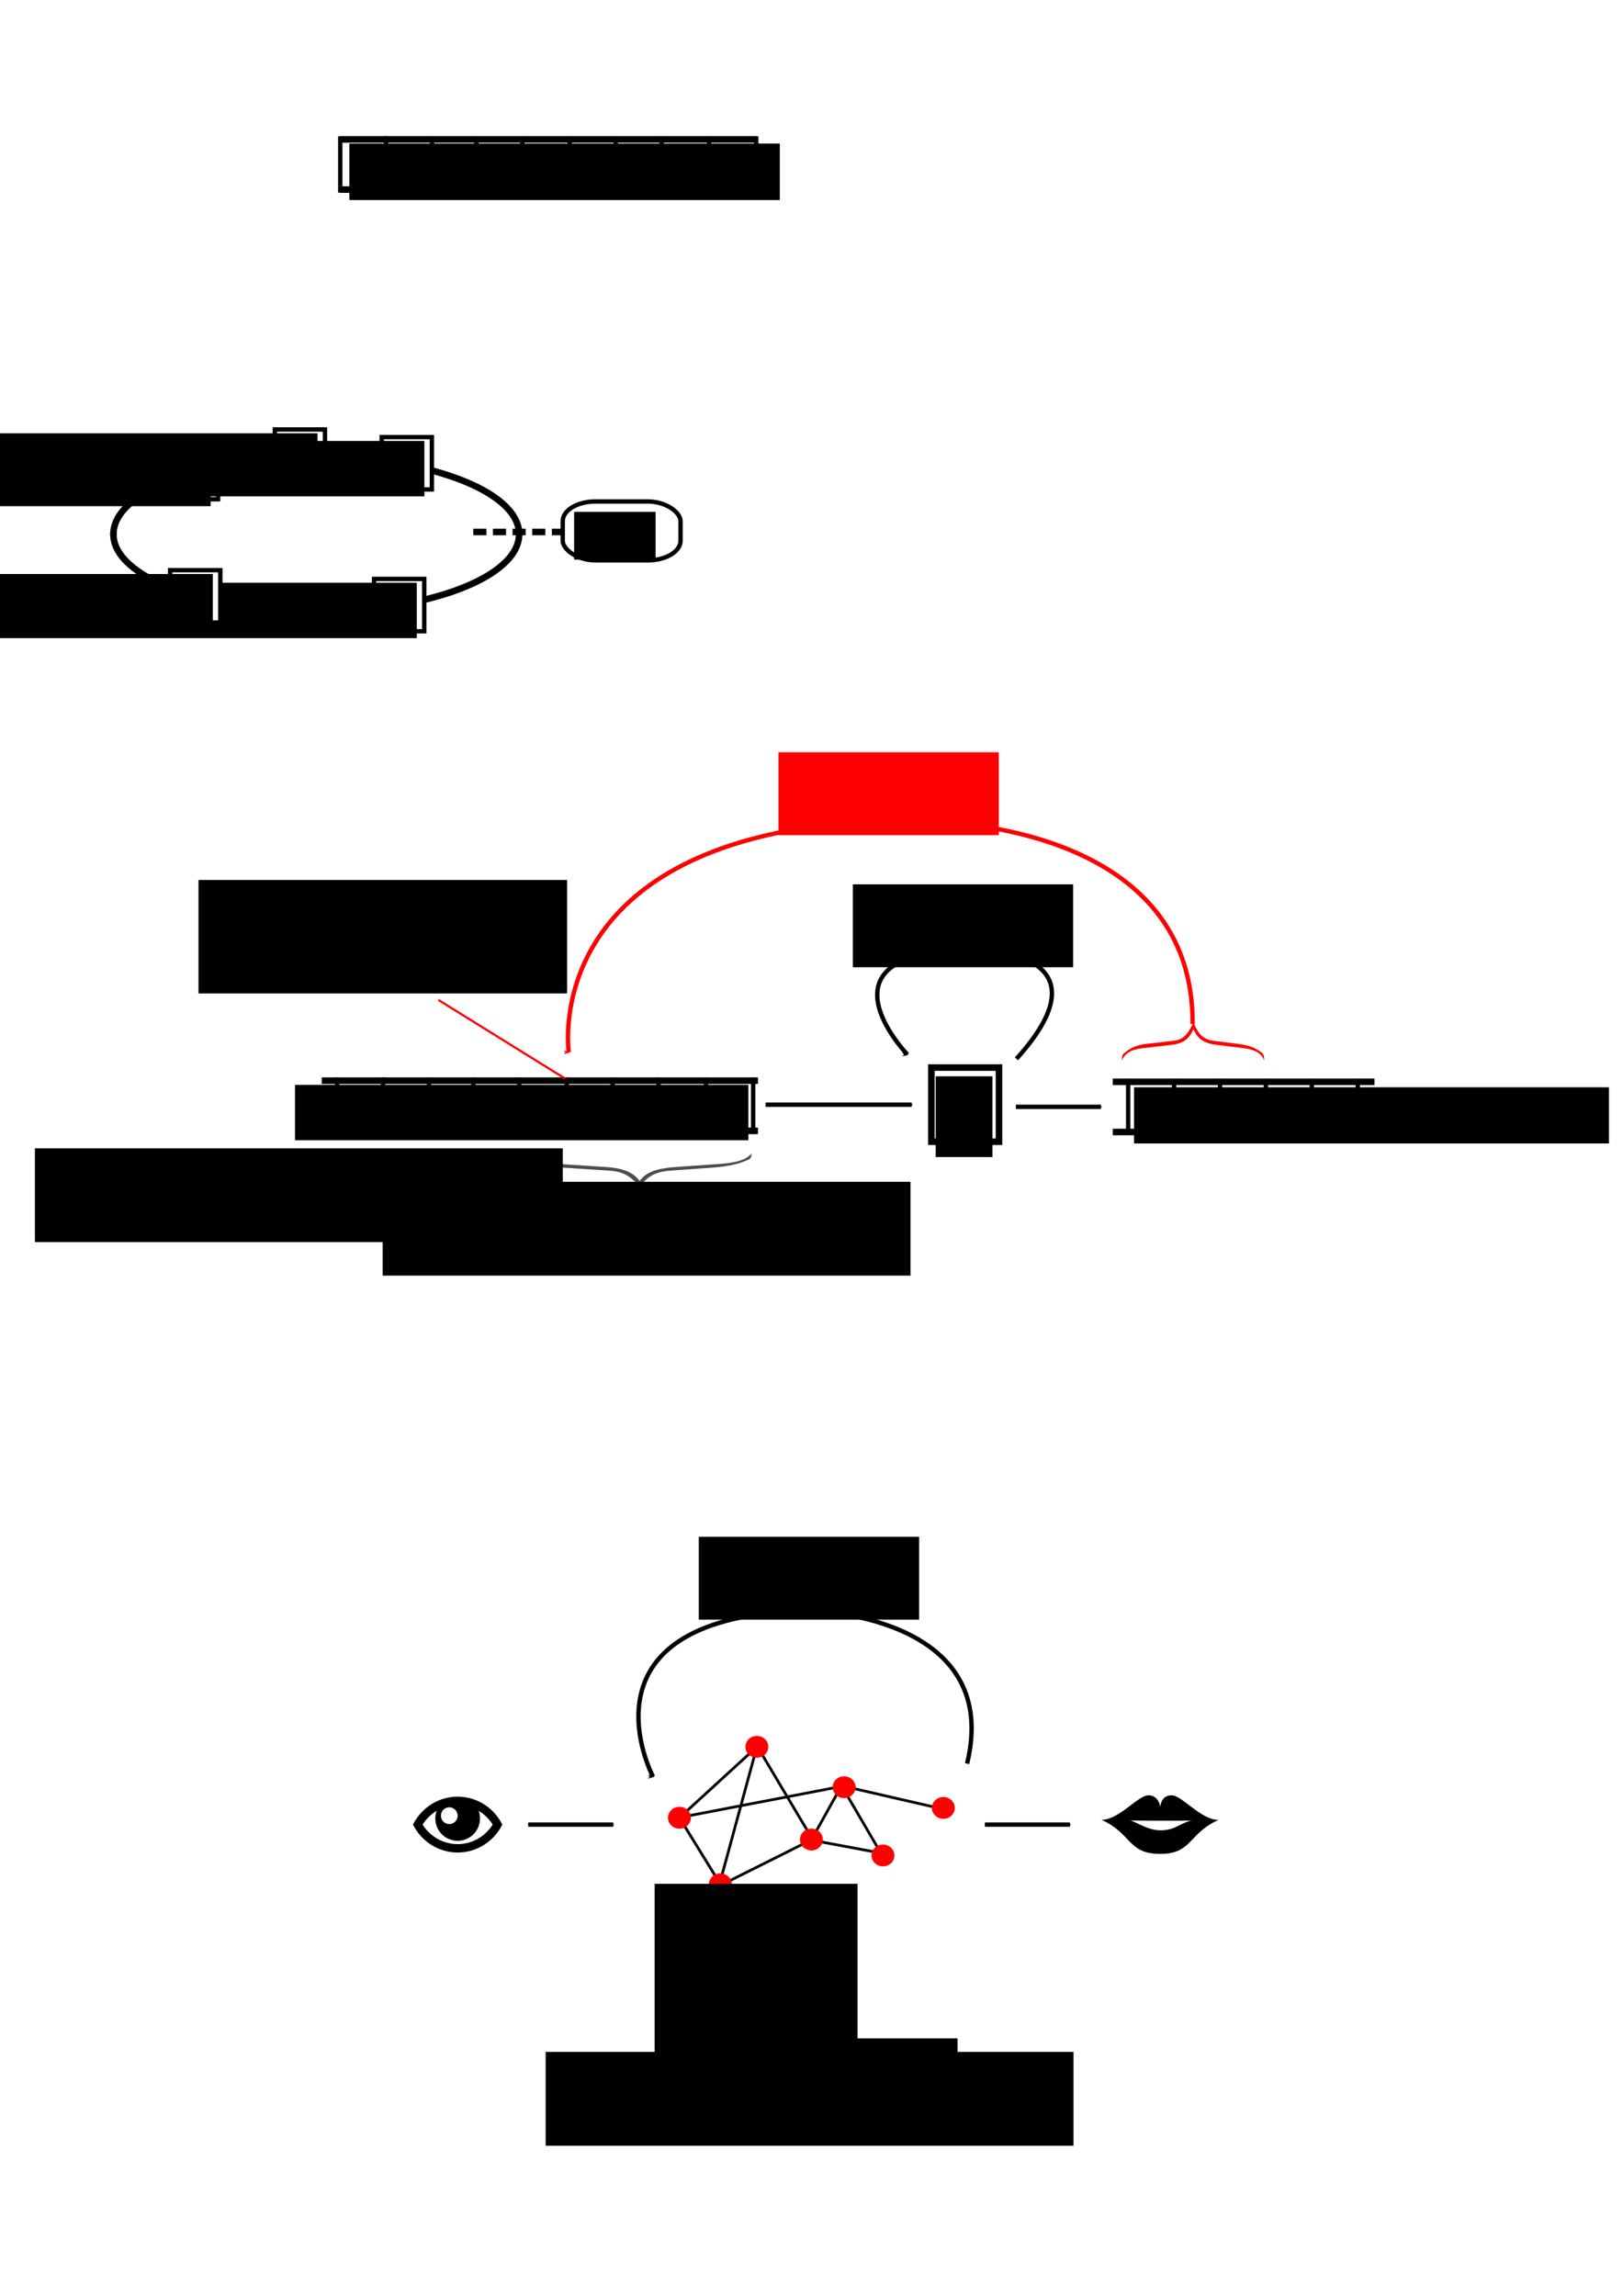 <?xml version="1.0" encoding="UTF-8" standalone="no"?>
<!-- Created with Inkscape (http://www.inkscape.org/) -->

<svg
   xmlns:dc="http://purl.org/dc/elements/1.1/"
   xmlns:cc="http://creativecommons.org/ns#"
   xmlns:rdf="http://www.w3.org/1999/02/22-rdf-syntax-ns#"
   xmlns:svg="http://www.w3.org/2000/svg"
   xmlns="http://www.w3.org/2000/svg"
   xmlns:sodipodi="http://sodipodi.sourceforge.net/DTD/sodipodi-0.dtd"
   xmlns:inkscape="http://www.inkscape.org/namespaces/inkscape"
   width="744.094"
   height="1052.362"
   id="svg2"
   version="1.1"
   inkscape:version="0.91 r13725"
   sodipodi:docname="RNN-in-RNN.svg"
   inkscape:export-filename="/home/yky/latex/AGI-17/RNN-in-RNN.png"
   inkscape:export-xdpi="200"
   inkscape:export-ydpi="200">
  <sodipodi:namedview
     id="base"
     pagecolor="#ffffff"
     bordercolor="#666666"
     borderopacity="1.0"
     inkscape:pageopacity="0.0"
     inkscape:pageshadow="2"
     inkscape:zoom="1"
     inkscape:cx="368.56827"
     inkscape:cy="-207.76016"
     inkscape:document-units="px"
     inkscape:current-layer="layer1"
     showgrid="false"
     inkscape:window-width="811"
     inkscape:window-height="715"
     inkscape:window-x="134"
     inkscape:window-y="923"
     inkscape:window-maximized="0" />
  <defs
     id="defs4">
    <marker
       inkscape:stockid="Arrow2Mend"
       orient="auto"
       refY="0.0"
       refX="0.0"
       id="Arrow2Mend"
       style="overflow:visible;">
      <path
         id="path4172"
         style="fill-rule:evenodd;stroke-width:0.625;stroke-linejoin:round;"
         d="M 8.719,4.034 L -2.207,0.016 L 8.719,-4.002 C 6.973,-1.63 6.983,1.616 8.719,4.034 z "
         transform="scale(0.6) rotate(180) translate(0,0)" />
    </marker>
    <marker
       inkscape:stockid="Arrow1Mstart"
       orient="auto"
       refY="0.0"
       refX="0.0"
       id="Arrow1Mstart"
       style="overflow:visible">
      <path
         id="path4151"
         d="M 0.0,0.0 L 5.0,-5.0 L -12.5,0.0 L 5.0,5.0 L 0.0,0.0 z "
         style="fill-rule:evenodd;stroke:#000000;stroke-width:1.0pt"
         transform="scale(0.4) translate(10,0)" />
    </marker>
    <marker
       style="overflow:visible;"
       id="Arrow1Mend"
       refX="0.0"
       refY="0.0"
       orient="auto"
       inkscape:stockid="Arrow1Mend">
      <path
         transform="scale(0.4) rotate(180) translate(10,0)"
         style="fill-rule:evenodd;stroke:#000000;stroke-width:1.0pt;"
         d="M 0.0,0.0 L 5.0,-5.0 L -12.5,0.0 L 5.0,5.0 L 0.0,0.0 z "
         id="path3983" />
    </marker>
    <marker
       style="overflow:visible;"
       id="Arrow1Send"
       refX="0.0"
       refY="0.0"
       orient="auto"
       inkscape:stockid="Arrow1Send">
      <path
         transform="scale(0.2) rotate(180) translate(6,0)"
         style="fill-rule:evenodd;stroke:#000000;stroke-width:1.0pt;"
         d="M 0.0,0.0 L 5.0,-5.0 L -12.5,0.0 L 5.0,5.0 L 0.0,0.0 z "
         id="path3989" />
    </marker>
    <marker
       style="overflow:visible"
       id="Arrow1Mend-7"
       refX="0"
       refY="0"
       orient="auto"
       inkscape:stockid="Arrow1Mend">
      <path
         transform="matrix(-0.4,0,0,-0.4,-4,0)"
         style="fill-rule:evenodd;stroke:#000000;stroke-width:1pt"
         d="M 0,0 5,-5 -12.5,0 5,5 0,0 z"
         id="path3983-9"
         inkscape:connector-curvature="0" />
    </marker>
    <marker
       style="overflow:visible"
       id="Arrow1Mend-6"
       refX="0"
       refY="0"
       orient="auto"
       inkscape:stockid="Arrow1Mend">
      <path
         transform="matrix(-0.4,0,0,-0.4,-4,0)"
         style="fill-rule:evenodd;stroke:#000000;stroke-width:1pt"
         d="M 0,0 5,-5 -12.5,0 5,5 0,0 z"
         id="path3983-1"
         inkscape:connector-curvature="0" />
    </marker>
    <marker
       style="overflow:visible;"
       id="Arrow1Mendk"
       refX="0.0"
       refY="0.0"
       orient="auto"
       inkscape:stockid="Arrow1Mendk">
      <path
         transform="scale(0.4) rotate(180) translate(10,0)"
         style="stroke:#ff0000;stroke-width:1.0pt;fill:#ff0000;fill-rule:evenodd"
         d="M 0.0,0.0 L 5.0,-5.0 L -12.5,0.0 L 5.0,5.0 L 0.0,0.0 z "
         id="path5040" />
    </marker>
    <marker
       style="overflow:visible"
       id="Arrow1Mend-3"
       refX="0"
       refY="0"
       orient="auto"
       inkscape:stockid="Arrow1Mend">
      <path
         inkscape:connector-curvature="0"
         transform="matrix(-0.4,0,0,-0.4,-4,0)"
         style="fill-rule:evenodd;stroke:#000000;stroke-width:1pt"
         d="M 0,0 5,-5 -12.5,0 5,5 0,0 z"
         id="path3983-8" />
    </marker>
    <marker
       style="overflow:visible"
       id="marker5303"
       refX="0"
       refY="0"
       orient="auto"
       inkscape:stockid="Arrow1Mend">
      <path
         inkscape:connector-curvature="0"
         transform="matrix(-0.4,0,0,-0.4,-4,0)"
         style="fill-rule:evenodd;stroke:#000000;stroke-width:1pt"
         d="M 0,0 5,-5 -12.5,0 5,5 0,0 z"
         id="path5305" />
    </marker>
    <marker
       style="overflow:visible"
       id="marker5307"
       refX="0"
       refY="0"
       orient="auto"
       inkscape:stockid="Arrow1Mend">
      <path
         inkscape:connector-curvature="0"
         transform="matrix(-0.4,0,0,-0.4,-4,0)"
         style="fill-rule:evenodd;stroke:#000000;stroke-width:1pt"
         d="M 0,0 5,-5 -12.5,0 5,5 0,0 z"
         id="path5309" />
    </marker>
    <marker
       style="overflow:visible"
       id="Arrow1Mend-4"
       refX="0"
       refY="0"
       orient="auto"
       inkscape:stockid="Arrow1Mend">
      <path
         inkscape:connector-curvature="0"
         transform="matrix(-0.4,0,0,-0.4,-4,0)"
         style="fill-rule:evenodd;stroke:#000000;stroke-width:1pt"
         d="M 0,0 5,-5 -12.5,0 5,5 0,0 z"
         id="path3983-4" />
    </marker>
    <marker
       style="overflow:visible"
       id="Arrow1Mend-36"
       refX="0"
       refY="0"
       orient="auto"
       inkscape:stockid="Arrow1Mend">
      <path
         inkscape:connector-curvature="0"
         transform="matrix(-0.4,0,0,-0.4,-4,0)"
         style="fill-rule:evenodd;stroke:#000000;stroke-width:1pt"
         d="M 0,0 5,-5 -12.5,0 5,5 0,0 Z"
         id="path3983-7" />
    </marker>
    <marker
       style="overflow:visible"
       id="marker3549"
       refX="0"
       refY="0"
       orient="auto"
       inkscape:stockid="Arrow1Mend">
      <path
         inkscape:connector-curvature="0"
         transform="matrix(-0.4,0,0,-0.4,-4,0)"
         style="fill-rule:evenodd;stroke:#000000;stroke-width:1pt"
         d="M 0,0 5,-5 -12.5,0 5,5 0,0 Z"
         id="path3551" />
    </marker>
    <marker
       style="overflow:visible"
       id="marker3553"
       refX="0"
       refY="0"
       orient="auto"
       inkscape:stockid="Arrow1Mend">
      <path
         inkscape:connector-curvature="0"
         transform="matrix(-0.4,0,0,-0.4,-4,0)"
         style="fill-rule:evenodd;stroke:#000000;stroke-width:1pt"
         d="M 0,0 5,-5 -12.5,0 5,5 0,0 Z"
         id="path3555" />
    </marker>
    <marker
       style="overflow:visible"
       id="Arrow1Mend-36-5"
       refX="0"
       refY="0"
       orient="auto"
       inkscape:stockid="Arrow1Mend">
      <path
         inkscape:connector-curvature="0"
         transform="matrix(-0.4,0,0,-0.4,-4,0)"
         style="fill-rule:evenodd;stroke:#000000;stroke-width:1pt"
         d="M 0,0 5,-5 -12.5,0 5,5 0,0 Z"
         id="path3983-7-3" />
    </marker>
    <marker
       style="overflow:visible"
       id="marker4597"
       refX="0"
       refY="0"
       orient="auto"
       inkscape:stockid="Arrow1Mend">
      <path
         inkscape:connector-curvature="0"
         transform="matrix(-0.4,0,0,-0.4,-4,0)"
         style="fill-rule:evenodd;stroke:#000000;stroke-width:1pt"
         d="M 0,0 5,-5 -12.5,0 5,5 0,0 Z"
         id="path4599" />
    </marker>
    <marker
       style="overflow:visible"
       id="Arrow1Mend-36-3"
       refX="0"
       refY="0"
       orient="auto"
       inkscape:stockid="Arrow1Mend">
      <path
         inkscape:connector-curvature="0"
         transform="matrix(-0.4,0,0,-0.4,-4,0)"
         style="fill-rule:evenodd;stroke:#000000;stroke-width:1pt"
         d="M 0,0 5,-5 -12.5,0 5,5 0,0 Z"
         id="path3983-7-6" />
    </marker>
    <marker
       style="overflow:visible"
       id="marker3628"
       refX="0"
       refY="0"
       orient="auto"
       inkscape:stockid="Arrow1Mend">
      <path
         inkscape:connector-curvature="0"
         transform="matrix(-0.4,0,0,-0.4,-4,0)"
         style="fill-rule:evenodd;stroke:#000000;stroke-width:1pt"
         d="M 0,0 5,-5 -12.5,0 5,5 0,0 Z"
         id="path3630" />
    </marker>
    <marker
       style="overflow:visible"
       id="marker3632"
       refX="0"
       refY="0"
       orient="auto"
       inkscape:stockid="Arrow1Mend">
      <path
         inkscape:connector-curvature="0"
         transform="matrix(-0.4,0,0,-0.4,-4,0)"
         style="fill-rule:evenodd;stroke:#000000;stroke-width:1pt"
         d="M 0,0 5,-5 -12.5,0 5,5 0,0 Z"
         id="path3634" />
    </marker>
  </defs>
  <g
     id="layer1"
     inkscape:groupmode="layer"
     inkscape:label="Layer 1">
    <path
       sodipodi:nodetypes="cccc"
       inkscape:connector-curvature="0"
       id="path3906"
       d="m 149,495.362 197,0 m 0,23 -197,0"
       style="fill:none;stroke:#000000;stroke-width:3;stroke-linecap:square;stroke-linejoin:bevel;stroke-miterlimit:4;stroke-opacity:1;stroke-dashoffset:0" />
    <path
       inkscape:connector-curvature="0"
       id="path2987"
       d="m 175.619,493.908 0,25.781 0,-25.781 z"
       style="fill:none;stroke:#000000;stroke-width:2;stroke-linecap:butt;stroke-linejoin:miter;stroke-miterlimit:4;stroke-opacity:1;stroke-dasharray:none" />
    <path
       sodipodi:nodetypes="ccc"
       inkscape:connector-curvature="0"
       id="path2987-3"
       d="m 345.293,493.972 0,25.781 z"
       style="fill:none;stroke:#000000;stroke-width:2;stroke-linecap:butt;stroke-linejoin:miter;stroke-miterlimit:4;stroke-opacity:1;stroke-dasharray:none" />
    <path
       inkscape:connector-curvature="0"
       id="path2987-35"
       d="m 323.659,493.972 0,25.781 0,-25.781 z"
       style="fill:none;stroke:#000000;stroke-width:2;stroke-linecap:butt;stroke-linejoin:miter;stroke-miterlimit:4;stroke-opacity:1;stroke-dasharray:none" />
    <path
       inkscape:connector-curvature="0"
       id="path2987-1"
       d="m 301.905,493.972 0,25.781 0,-25.781 z"
       style="fill:none;stroke:#000000;stroke-width:2;stroke-linecap:butt;stroke-linejoin:miter;stroke-miterlimit:4;stroke-opacity:1;stroke-dasharray:none" />
    <path
       inkscape:connector-curvature="0"
       id="path2987-2"
       d="m 280.857,493.972 0,25.781 0,-25.781 z"
       style="fill:none;stroke:#000000;stroke-width:2;stroke-linecap:butt;stroke-linejoin:miter;stroke-miterlimit:4;stroke-opacity:1;stroke-dasharray:none" />
    <path
       inkscape:connector-curvature="0"
       id="path2987-70"
       d="m 259.81,493.972 0,25.781 0,-25.781 z"
       style="fill:none;stroke:#000000;stroke-width:2;stroke-linecap:butt;stroke-linejoin:miter;stroke-miterlimit:4;stroke-opacity:1;stroke-dasharray:none" />
    <path
       inkscape:connector-curvature="0"
       id="path2987-93"
       d="m 238.055,493.972 0,25.781 0,-25.781 z"
       style="fill:none;stroke:#000000;stroke-width:2;stroke-linecap:butt;stroke-linejoin:miter;stroke-miterlimit:4;stroke-opacity:1;stroke-dasharray:none" />
    <path
       inkscape:connector-curvature="0"
       id="path2987-60"
       d="m 217.007,493.972 0,25.781 0,-25.781 z"
       style="fill:none;stroke:#000000;stroke-width:2;stroke-linecap:butt;stroke-linejoin:miter;stroke-miterlimit:4;stroke-opacity:1;stroke-dasharray:none" />
    <path
       inkscape:connector-curvature="0"
       id="path2987-626"
       d="m 196.667,493.972 0,25.781 0,-25.781 z"
       style="fill:none;stroke:#000000;stroke-width:2;stroke-linecap:butt;stroke-linejoin:miter;stroke-miterlimit:4;stroke-opacity:1;stroke-dasharray:none" />
    <path
       inkscape:connector-curvature="0"
       id="path2987-18"
       d="m 154.571,493.972 0,25.781 0,-25.781 z"
       style="fill:none;stroke:#000000;stroke-width:2;stroke-linecap:butt;stroke-linejoin:miter;stroke-miterlimit:4;stroke-opacity:1;stroke-dasharray:none" />
    <flowRoot
       transform="translate(20.25,-47.086)"
       style="font-size:20px;font-style:normal;font-variant:normal;font-weight:normal;font-stretch:normal;text-align:end;line-height:125%;letter-spacing:0px;word-spacing:0px;writing-mode:lr-tb;text-anchor:end;fill:#000000;fill-opacity:1;stroke:none;font-family:Arial;-inkscape-font-specification:Arial"
       id="flowRoot3908"
       xml:space="preserve"><flowRegion
         id="flowRegion3910"><rect
           style="text-align:end;text-anchor:end"
           y="544.362"
           x="115"
           height="25.396"
           width="207.85"
           id="rect3912" /></flowRegion><flowPara
         style="font-size:14px;text-align:end;text-anchor:end"
         id="flowPara3914"><flowSpan
   id="flowSpan4906"
   style="font-size:13px;text-align:end;text-anchor:end">....  P<flowSpan
   id="flowSpan4910"
   style="font-size:65.001%;text-align:end;text-anchor:end;baseline-shift:sub">4</flowSpan>  P<flowSpan
   id="flowSpan4912"
   style="font-size:65.001%;text-align:end;text-anchor:end;baseline-shift:sub">3</flowSpan>  P<flowSpan
   id="flowSpan4914"
   style="font-size:65.001%;text-align:end;text-anchor:end;baseline-shift:sub">2</flowSpan>  P<flowSpan
   id="flowSpan4916"
   style="font-size:65.001%;text-align:end;text-anchor:end;baseline-shift:sub">1</flowSpan>  ....  </flowSpan>P<flowSpan
   id="flowSpan4918"
   style="font-size:65.001%;text-align:end;text-anchor:end;baseline-shift:sub">4</flowSpan>  P<flowSpan
   id="flowSpan4920"
   style="font-size:65.001%;text-align:end;text-anchor:end;baseline-shift:sub">3</flowSpan>  P<flowSpan
   id="flowSpan4922"
   style="font-size:65.001%;text-align:end;text-anchor:end;baseline-shift:sub">2</flowSpan>  P<flowSpan
   id="flowSpan4924"
   style="font-size:65.001%;text-align:end;text-anchor:end;baseline-shift:sub">1</flowSpan></flowPara></flowRoot>    <g
       transform="matrix(0,-0.164,0.386,0,190.551,558.117)"
       style="font-size:64px;font-style:normal;font-variant:normal;font-weight:normal;font-stretch:normal;text-align:center;line-height:125%;letter-spacing:0px;word-spacing:0px;writing-mode:lr-tb;text-anchor:middle;fill:#4d4d4d;fill-opacity:1;stroke:none;font-family:Latin Modern Math;-inkscape-font-specification:Latin Modern Math"
       id="flowRoot6939">
      <path
         d="m 179.756,399.029 c -15.838,-5.047 -26.111,-15.156 -29.939,-38.594 l -8.388,-51.36 c -4.7,-28.778 -20.931,-36.813 -38.587,-43.047 17.136,-5.938 34.62,-14.265 38.587,-40.375 l 8.388,-55.219 c 3.561,-23.44 13.581,-32.657 29.939,-38.891 -15.838,0.297 -15.239,2.375 -21.211,7.719 -7.27,6.828 -16.284,18.12 -19.034,36.219 l -8.388,55.219 c -3.245,21.363 -29.579,29.391 -44.898,35.329 16.098,5.938 40.906,12.485 44.898,36.219 l 8.388,49.876 c 3.443,20.47 11.504,32.063 18.255,38.891 5.712,5.641 5.113,7.719 21.99,8.016"
         style="font-size:300px;fill:#4d4d4d;stroke:none;font-family:TeX Gyre Pagella;-inkscape-font-specification:TeX Gyre Pagella"
         id="path7003"
         inkscape:connector-curvature="0"
         sodipodi:nodetypes="csscssccsscsscc" />
    </g>
    <flowRoot
       transform="translate(-148,158)"
       style="font-size:20px;font-style:normal;font-variant:normal;font-weight:normal;font-stretch:normal;text-align:center;line-height:125%;letter-spacing:0px;word-spacing:0px;writing-mode:lr-tb;text-anchor:middle;fill:#000000;fill-opacity:1;stroke:none;font-family:Arial;-inkscape-font-specification:Arial"
       id="flowRoot3941"
       xml:space="preserve"><flowRegion
         id="flowRegion3943"><rect
           y="368.362"
           x="164"
           height="43"
           width="242"
           id="rect3945" /></flowRegion><flowPara
         id="flowPara3947">(repeat periodically)</flowPara></flowRoot>    <path
       sodipodi:nodetypes="cc"
       inkscape:connector-curvature="0"
       id="path3968"
       d="m 351,506.362 67,0"
       style="fill:none;stroke:#000000;stroke-width:2;stroke-linecap:butt;stroke-linejoin:miter;stroke-miterlimit:4;stroke-opacity:1;stroke-dasharray:none;marker-end:url(#Arrow1Mend)" />
    <rect
       ry="0"
       y="489.362"
       x="427"
       height="34"
       width="31"
       id="rect4602"
       style="fill:none;stroke:#000000;stroke-width:3;stroke-linecap:square;stroke-linejoin:miter;stroke-miterlimit:4;stroke-opacity:1;stroke-dasharray:none;stroke-dashoffset:0" />
    <path
       sodipodi:nodetypes="csc"
       inkscape:connector-curvature="0"
       id="path4604"
       d="m 466,485.362 c 39.441,-43.624 -2.924,-50.154 -21,-50 -74.644,0.638 -29,48 -29,48"
       style="fill:none;stroke:#000000;stroke-width:2;stroke-linecap:butt;stroke-linejoin:miter;stroke-miterlimit:4;stroke-opacity:1;stroke-dasharray:none;marker-end:url(#Arrow1Mend)" />
    <path
       sodipodi:nodetypes="cc"
       inkscape:connector-curvature="0"
       id="path3968-2"
       d="m 465.75,507.362 39,0"
       style="fill:none;stroke:#000000;stroke-width:2;stroke-linecap:butt;stroke-linejoin:miter;stroke-miterlimit:4;stroke-opacity:1;stroke-dasharray:none;marker-end:url(#Arrow1Mend)" />
    <path
       sodipodi:nodetypes="cccc"
       inkscape:connector-curvature="0"
       id="path3906-0"
       d="m 511.666,495.894 117,0 m 0,23 -117,0"
       style="fill:none;stroke:#000000;stroke-width:3;stroke-linecap:square;stroke-linejoin:bevel;stroke-miterlimit:4;stroke-opacity:1;stroke-dashoffset:0" />
    <path
       inkscape:connector-curvature="0"
       id="path2987-23"
       d="m 538.285,494.44 0,25.781 0,-25.781 z"
       style="fill:none;stroke:#000000;stroke-width:2;stroke-linecap:butt;stroke-linejoin:miter;stroke-miterlimit:4;stroke-opacity:1;stroke-dasharray:none" />
    <path
       inkscape:connector-curvature="0"
       id="path2987-70-2"
       d="m 622.476,494.503 0,25.781 0,-25.781 z"
       style="fill:none;stroke:#000000;stroke-width:2;stroke-linecap:butt;stroke-linejoin:miter;stroke-miterlimit:4;stroke-opacity:1;stroke-dasharray:none" />
    <path
       inkscape:connector-curvature="0"
       id="path2987-93-8"
       d="m 601.428,494.503 0,25.781 0,-25.781 z"
       style="fill:none;stroke:#000000;stroke-width:2;stroke-linecap:butt;stroke-linejoin:miter;stroke-miterlimit:4;stroke-opacity:1;stroke-dasharray:none" />
    <path
       inkscape:connector-curvature="0"
       id="path2987-60-9"
       d="m 580.38,494.503 0,25.781 0,-25.781 z"
       style="fill:none;stroke:#000000;stroke-width:2;stroke-linecap:butt;stroke-linejoin:miter;stroke-miterlimit:4;stroke-opacity:1;stroke-dasharray:none" />
    <path
       inkscape:connector-curvature="0"
       id="path2987-626-7"
       d="m 559.333,494.503 0,25.781 0,-25.781 z"
       style="fill:none;stroke:#000000;stroke-width:2;stroke-linecap:butt;stroke-linejoin:miter;stroke-miterlimit:4;stroke-opacity:1;stroke-dasharray:none" />
    <path
       inkscape:connector-curvature="0"
       id="path2987-18-3"
       d="m 517.237,494.503 0,25.781 0,-25.781 z"
       style="fill:none;stroke:#000000;stroke-width:2;stroke-linecap:butt;stroke-linejoin:miter;stroke-miterlimit:4;stroke-opacity:1;stroke-dasharray:none" />
    <flowRoot
       transform="translate(404.916,-45.968)"
       id="flowRoot3908-6"
       xml:space="preserve"><flowRegion
         id="flowRegion3910-1"><rect
           y="544.362"
           x="115"
           height="25.75"
           width="217.75"
           id="rect3912-2" /></flowRegion><flowPara
         id="flowPara3914-9">Q<flowSpan
   id="flowSpan4898"
   style="font-size:65.001%;baseline-shift:sub">1</flowSpan>  Q<flowSpan
   id="flowSpan4900"
   style="font-size:65.001%;baseline-shift:sub">2</flowSpan>  .... Q<flowSpan
   id="flowSpan4902"
   style="font-size:65.001%;baseline-shift:sub">1</flowSpan>  Q<flowSpan
   id="flowSpan4904"
   style="font-size:65.001%;baseline-shift:sub">2</flowSpan>  ....</flowPara></flowRoot>    <flowRoot
       transform="translate(-26,-4)"
       style="font-size:20px;font-style:normal;font-variant:normal;font-weight:normal;font-stretch:normal;text-align:center;line-height:125%;letter-spacing:0px;word-spacing:0px;writing-mode:lr-tb;text-anchor:middle;fill:#000000;fill-opacity:1;stroke:none;font-family:Arial;-inkscape-font-specification:Arial"
       id="flowRoot4926"
       xml:space="preserve"><flowRegion
         id="flowRegion4928"><rect
           y="497.362"
           x="455"
           height="37"
           width="26"
           id="rect4930" /></flowRegion><flowPara
         id="flowPara4932">S<flowSpan
   style="font-size:65.001%;baseline-shift:sub"
   id="flowSpan5200">t</flowSpan></flowPara></flowRoot>    <flowRoot
       transform="translate(-20,18)"
       style="font-size:20px;font-style:normal;font-variant:normal;font-weight:normal;font-stretch:normal;text-align:center;line-height:125%;letter-spacing:0px;word-spacing:0px;writing-mode:lr-tb;text-anchor:middle;fill:#000000;fill-opacity:1;stroke:none;font-family:Arial;-inkscape-font-specification:Arial"
       id="flowRoot4934"
       xml:space="preserve"><flowRegion
         id="flowRegion4936"><rect
           y="387.362"
           x="411"
           height="38"
           width="101"
           id="rect4938" /></flowRegion><flowPara
         id="flowPara4940">RNN<flowSpan
   id="flowSpan4942"
   style="font-size:65.001%;baseline-shift:sub">2</flowSpan></flowPara></flowRoot>    <g
       transform="matrix(0,0.185,0.244,0,482.238,452.763)"
       style="font-size:64px;font-style:normal;font-variant:normal;font-weight:normal;font-stretch:normal;text-align:center;line-height:125%;letter-spacing:0px;word-spacing:0px;writing-mode:lr-tb;text-anchor:middle;fill:#ff0000;fill-opacity:1;stroke:none;font-family:Latin Modern Math;-inkscape-font-specification:Latin Modern Math"
       id="flowRoot6939-0">
      <path
         d="m 179.756,399.029 c -15.838,-5.047 -26.111,-15.156 -29.939,-38.594 l -8.388,-51.36 c -4.7,-28.778 -20.931,-36.813 -38.587,-43.047 17.136,-5.938 34.62,-14.265 38.587,-40.375 l 8.388,-55.219 c 3.561,-23.44 13.581,-32.657 29.939,-38.891 -15.838,0.297 -15.239,2.375 -21.211,7.719 -7.27,6.828 -16.284,18.12 -19.034,36.219 l -8.388,55.219 c -3.245,21.363 -29.579,29.391 -44.898,35.329 16.098,5.938 40.906,12.485 44.898,36.219 l 8.388,49.876 c 3.443,20.47 11.504,32.063 18.255,38.891 5.712,5.641 5.113,7.719 21.99,8.016"
         style="font-size:300px;fill:#ff0000;stroke:none;font-family:TeX Gyre Pagella;-inkscape-font-specification:TeX Gyre Pagella"
         id="path7003-3"
         inkscape:connector-curvature="0"
         sodipodi:nodetypes="csscssccsscsscc" />
    </g>
    <path
       sodipodi:nodetypes="csc"
       inkscape:connector-curvature="0"
       id="path4604-0"
       d="m 546.77,469.363 c 0.441,-79.624 -87.957,-95.916 -146,-93 -154.595,7.767 -140,106 -140,106"
       style="fill:none;stroke:#ff0000;stroke-width:2;stroke-linecap:butt;stroke-linejoin:miter;stroke-miterlimit:4;stroke-opacity:1;stroke-dasharray:none;marker-end:url(#Arrow1Mendk)" />
    <flowRoot
       transform="translate(-54.09,-42.536)"
       style="font-size:20px;font-style:normal;font-variant:normal;font-weight:normal;font-stretch:normal;text-align:center;line-height:125%;letter-spacing:0px;word-spacing:0px;writing-mode:lr-tb;text-anchor:middle;fill:#ff0000;fill-opacity:1;stroke:none;font-family:Arial;-inkscape-font-specification:Arial"
       id="flowRoot4934-6"
       xml:space="preserve"><flowRegion
         id="flowRegion4936-3"><rect
           y="387.362"
           x="411"
           height="38"
           width="101"
           id="rect4938-2"
           style="fill:#ff0000" /></flowRegion><flowPara
         id="flowPara4940-0">RNN<flowSpan
   id="flowSpan4942-6"
   style="font-size:65.001%;baseline-shift:sub;fill:#ff0000">1</flowSpan></flowPara></flowRoot>    <flowRoot
       transform="translate(29,11)"
       style="font-size:20px;font-style:normal;font-variant:normal;font-weight:normal;font-stretch:normal;text-align:center;line-height:125%;letter-spacing:0px;word-spacing:0px;writing-mode:lr-tb;text-anchor:middle;fill:#000000;fill-opacity:1;stroke:none;font-family:Arial;-inkscape-font-specification:Arial"
       id="flowRoot5019"
       xml:space="preserve"><flowRegion
         id="flowRegion5021"><rect
           y="392.362"
           x="62"
           height="52"
           width="169"
           id="rect5023" /></flowRegion><flowPara
         style="fill:#ff0000"
         id="flowPara5025">insert into</flowPara><flowPara
         style="fill:#ff0000"
         id="flowPara5027">circular queue</flowPara></flowRoot>    <path
       style="fill:none;stroke:#ff0000;stroke-width:1px;stroke-linecap:butt;stroke-linejoin:miter;stroke-opacity:1"
       d="m 201,458.362 58,36"
       id="path5221"
       inkscape:connector-curvature="0"
       sodipodi:nodetypes="cc" />
    <flowRoot
       transform="translate(11.438,173.359)"
       style="font-size:20px;font-style:normal;font-variant:normal;font-weight:normal;font-stretch:normal;text-align:center;line-height:125%;letter-spacing:0px;word-spacing:0px;writing-mode:lr-tb;text-anchor:middle;fill:#000000;fill-opacity:1;stroke:none;font-family:Arial;-inkscape-font-specification:Arial"
       id="flowRoot3941-1"
       xml:space="preserve"><flowRegion
         id="flowRegion3943-5"><rect
           y="368.362"
           x="164"
           height="43"
           width="242"
           id="rect3945-5" /></flowRegion><flowPara
         id="flowPara3947-4">state <flowSpan
   style="font-size:24px;font-style:italic;font-weight:bold;font-family:Latin Modern Roman;-inkscape-font-specification:Latin Modern Roman"
   id="flowSpan5250">x</flowSpan></flowPara></flowRoot>    <g
       transform="translate(-163.824,268.803)"
       id="g3174"
       inkscape:export-filename="/home/yky/latex/AGI-17/RNN-on-graph.png"
       inkscape:export-xdpi="200"
       inkscape:export-ydpi="200">
      <path
         sodipodi:nodetypes="cc"
         inkscape:connector-curvature="0"
         id="path5194-3"
         d="m 525.662,601.639 -31.78,-5.939"
         style="fill:none;stroke:#000000;stroke-width:1.25;stroke-linecap:butt;stroke-linejoin:miter;stroke-miterlimit:4;stroke-opacity:1;stroke-dasharray:none" />
      <path
         inkscape:connector-curvature="0"
         id="path5190"
         d="m 475.324,564.417 35.5,-32.5 -17,62.5 z"
         style="fill:none;stroke:#000000;stroke-width:1.25;stroke-linecap:butt;stroke-linejoin:miter;stroke-miterlimit:4;stroke-opacity:1;stroke-dasharray:none" />
      <path
         sodipodi:nodetypes="cc"
         inkscape:connector-curvature="0"
         id="path5192"
         d="m 510.824,531.417 25,42"
         style="fill:none;stroke:#000000;stroke-width:1.25;stroke-linecap:butt;stroke-linejoin:miter;stroke-miterlimit:4;stroke-opacity:1;stroke-dasharray:none" />
      <path
         sodipodi:nodetypes="ccc"
         inkscape:connector-curvature="0"
         id="path5194"
         d="m 474.824,564.417 75.5,-14.5 43.5,10"
         style="fill:none;stroke:#000000;stroke-width:1.25;stroke-linecap:butt;stroke-linejoin:miter;stroke-miterlimit:4;stroke-opacity:1;stroke-dasharray:none" />
      <path
         sodipodi:nodetypes="cc"
         inkscape:connector-curvature="0"
         id="path5194-3-7"
         d="m 566.121,580.325 -31.78,-5.939"
         style="fill:none;stroke:#000000;stroke-width:1.25;stroke-linecap:butt;stroke-linejoin:miter;stroke-miterlimit:4;stroke-opacity:1;stroke-dasharray:none" />
      <path
         sodipodi:nodetypes="cc"
         inkscape:connector-curvature="0"
         id="path5194-3-7-3-5"
         d="m 494.053,595.451 40.882,-20.471"
         style="fill:none;stroke:#000000;stroke-width:1.25;stroke-linecap:butt;stroke-linejoin:miter;stroke-miterlimit:4;stroke-opacity:1;stroke-dasharray:none" />
      <path
         inkscape:connector-curvature="0"
         id="path5196"
         d="m 549.824,549.417 -14.5,26"
         style="fill:none;stroke:#000000;stroke-width:1.25;stroke-linecap:butt;stroke-linejoin:miter;stroke-miterlimit:4;stroke-opacity:1;stroke-dasharray:none" />
      <path
         transform="matrix(0.5,0,0,0.5,291.824,-103.764)"
         d="m 415,1397.362 a 10.5,10 0 0 1 -10.5,10 10.5,10 0 0 1 -10.5,-10 10.5,10 0 0 1 10.5,-10 10.5,10 0 0 1 10.5,10 z"
         sodipodi:ry="10"
         sodipodi:rx="10.5"
         sodipodi:cy="1397.3622"
         sodipodi:cx="404.5"
         id="path5142"
         style="fill:#ff0000;fill-opacity:1;fill-rule:nonzero;stroke:none"
         sodipodi:type="arc" />
      <path
         d="m 415,1397.362 a 10.5,10 0 0 1 -10.5,10 10.5,10 0 0 1 -10.5,-10 10.5,10 0 0 1 10.5,-10 10.5,10 0 0 1 10.5,10 z"
         sodipodi:ry="10"
         sodipodi:rx="10.5"
         sodipodi:cy="1397.3622"
         sodipodi:cx="404.5"
         id="path5142-3"
         style="fill:#ff0000;fill-opacity:1;fill-rule:nonzero;stroke:none"
         sodipodi:type="arc"
         transform="matrix(0.5,0,0,0.5,333.574,-124.264)" />
      <path
         sodipodi:nodetypes="cc"
         inkscape:connector-curvature="0"
         id="path5194-3-7-3"
         d="m 568.121,581.388 -17.717,-30.316"
         style="fill:none;stroke:#000000;stroke-width:1.25;stroke-linecap:butt;stroke-linejoin:miter;stroke-miterlimit:4;stroke-opacity:1;stroke-dasharray:none" />
      <path
         d="m 415,1397.362 a 10.5,10 0 0 1 -10.5,10 10.5,10 0 0 1 -10.5,-10 10.5,10 0 0 1 10.5,-10 10.5,10 0 0 1 10.5,10 z"
         sodipodi:ry="10"
         sodipodi:rx="10.5"
         sodipodi:cy="1397.3622"
         sodipodi:cx="404.5"
         id="path5142-7"
         style="fill:#ff0000;fill-opacity:1;fill-rule:nonzero;stroke:none"
         sodipodi:type="arc"
         transform="matrix(0.5,0,0,0.5,348.574,-148.264)" />
      <path
         d="m 415,1397.362 a 10.5,10 0 0 1 -10.5,10 10.5,10 0 0 1 -10.5,-10 10.5,10 0 0 1 10.5,-10 10.5,10 0 0 1 10.5,10 z"
         sodipodi:ry="10"
         sodipodi:rx="10.5"
         sodipodi:cy="1397.3622"
         sodipodi:cx="404.5"
         id="path5142-5"
         style="fill:#ff0000;fill-opacity:1;fill-rule:nonzero;stroke:none"
         sodipodi:type="arc"
         transform="matrix(0.5,0,0,0.5,273.074,-134.264)" />
      <path
         d="m 415,1397.362 a 10.5,10 0 0 1 -10.5,10 10.5,10 0 0 1 -10.5,-10 10.5,10 0 0 1 10.5,-10 10.5,10 0 0 1 10.5,10 z"
         sodipodi:ry="10"
         sodipodi:rx="10.5"
         sodipodi:cy="1397.3622"
         sodipodi:cx="404.5"
         id="path5142-9"
         style="fill:#ff0000;fill-opacity:1;fill-rule:nonzero;stroke:none"
         sodipodi:type="arc"
         transform="matrix(0.5,0,0,0.5,308.574,-166.764)" />
      <path
         d="m 415,1397.362 a 10.5,10 0 0 1 -10.5,10 10.5,10 0 0 1 -10.5,-10 10.5,10 0 0 1 10.5,-10 10.5,10 0 0 1 10.5,10 z"
         sodipodi:ry="10"
         sodipodi:rx="10.5"
         sodipodi:cy="1397.3622"
         sodipodi:cx="404.5"
         id="path5142-2"
         style="fill:#ff0000;fill-opacity:1;fill-rule:nonzero;stroke:none"
         sodipodi:type="arc"
         transform="matrix(0.5,0,0,0.5,394.074,-138.764)" />
      <path
         d="m 415,1397.362 a 10.5,10 0 0 1 -10.5,10 10.5,10 0 0 1 -10.5,-10 10.5,10 0 0 1 10.5,-10 10.5,10 0 0 1 10.5,10 z"
         sodipodi:ry="10"
         sodipodi:rx="10.5"
         sodipodi:cy="1397.3622"
         sodipodi:cx="404.5"
         id="path5142-2-6"
         style="fill:#ff0000;fill-opacity:1;fill-rule:nonzero;stroke:none"
         sodipodi:type="arc"
         transform="matrix(0.5,0,0,0.5,322.037,-97.48)" />
      <path
         d="m 415,1397.362 a 10.5,10 0 0 1 -10.5,10 10.5,10 0 0 1 -10.5,-10 10.5,10 0 0 1 10.5,-10 10.5,10 0 0 1 10.5,10 z"
         sodipodi:ry="10"
         sodipodi:rx="10.5"
         sodipodi:cy="1397.3622"
         sodipodi:cx="404.5"
         id="path5142-2-6-5"
         style="fill:#ff0000;fill-opacity:1;fill-rule:nonzero;stroke:none"
         sodipodi:type="arc"
         transform="matrix(0.5,0,0,0.5,366.389,-116.981)" />
    </g>
    <path
       sodipodi:nodetypes="csc"
       inkscape:connector-curvature="0"
       id="path4604-2"
       d="m 443.375,808.423 c 15.441,-63.624 -59.941,-70.808 -78,-70 -103.644,4.638 -66,76 -66,76"
       style="fill:none;stroke:#000000;stroke-width:2;stroke-linecap:butt;stroke-linejoin:miter;stroke-miterlimit:4;stroke-opacity:1;stroke-dasharray:none;marker-end:url(#Arrow1Mend)"
       inkscape:export-filename="/home/yky/latex/AGI-17/RNN-on-graph.png"
       inkscape:export-xdpi="200"
       inkscape:export-ydpi="200" />
    <flowRoot
       transform="translate(-90.625,317.061)"
       style="font-size:20px;font-style:normal;font-variant:normal;font-weight:normal;font-stretch:normal;text-align:center;line-height:125%;letter-spacing:0px;word-spacing:0px;writing-mode:lr-tb;text-anchor:middle;fill:#000000;fill-opacity:1;stroke:none;font-family:Arial;-inkscape-font-specification:Arial"
       id="flowRoot4934-2"
       xml:space="preserve"
       inkscape:export-filename="/home/yky/latex/AGI-17/RNN-on-graph.png"
       inkscape:export-xdpi="200"
       inkscape:export-ydpi="200"><flowRegion
         id="flowRegion4936-7"><rect
           y="387.362"
           x="411"
           height="38"
           width="101"
           id="rect4938-0" /></flowRegion><flowPara
         id="flowPara4940-3">RNN<flowSpan
   id="flowSpan4942-4"
   style="font-size:65.001%;baseline-shift:sub">1</flowSpan></flowPara></flowRoot>    <flowRoot
       xml:space="preserve"
       id="flowRoot5382"
       style="font-size:20px;font-style:normal;font-variant:normal;font-weight:normal;font-stretch:normal;text-align:center;line-height:125%;letter-spacing:0px;word-spacing:0px;writing-mode:lr-tb;text-anchor:middle;fill:#000000;fill-opacity:1;stroke:none;font-family:Arial;-inkscape-font-specification:Arial"
       transform="matrix(0,1,-1,0,1048.507,818.507)"
       inkscape:export-filename="/home/yky/latex/AGI-17/RNN-on-graph.png"
       inkscape:export-xdpi="200"
       inkscape:export-ydpi="200"><flowRegion
         id="flowRegion5384"><rect
           id="rect5386"
           width="96"
           height="93"
           x="45"
           y="655.362" /></flowRegion><flowPara
         id="flowPara5388"
         style="font-size:28px">⟺</flowPara></flowRoot>    <g
       id="g5398"
       inkscape:export-filename="/home/yky/latex/AGI-17/RNN-on-graph.png"
       inkscape:export-xdpi="200"
       inkscape:export-ydpi="200">
      <flowRoot
         xml:space="preserve"
         id="flowRoot3941-1-6"
         style="font-size:20px;font-style:normal;font-variant:normal;font-weight:normal;font-stretch:normal;text-align:center;line-height:125%;letter-spacing:0px;word-spacing:0px;writing-mode:lr-tb;text-anchor:middle;fill:#000000;fill-opacity:1;stroke:none;font-family:Arial;-inkscape-font-specification:Arial"
         transform="translate(86.171,572.201)"><flowRegion
           id="flowRegion3943-5-3"><rect
             id="rect3945-5-6"
             width="242"
             height="43"
             x="164"
             y="368.362" /></flowRegion><flowPara
           id="flowPara3947-4-3">vector <flowSpan
   id="flowSpan5250-3"
   style="font-size:24px;font-style:italic;font-weight:bold;font-family:Latin Modern Roman;-inkscape-font-specification:Latin Modern Roman">v</flowSpan></flowPara></flowRoot>      <flowRoot
         transform="translate(333,219)"
         style="font-size:20px;font-style:normal;font-variant:normal;font-weight:normal;font-stretch:normal;text-align:center;line-height:125%;letter-spacing:0px;word-spacing:0px;writing-mode:lr-tb;text-anchor:middle;fill:#000000;fill-opacity:1;stroke:none;font-family:Arial;-inkscape-font-specification:Arial"
         id="flowRoot5390"
         xml:space="preserve"><flowRegion
           id="flowRegion5392"><rect
             y="715.362"
             x="34"
             height="48"
             width="72"
             id="rect5394" /></flowRegion><flowPara
           id="flowPara5396">⇀</flowPara></flowRoot>    </g>
    <path
       id="path7618"
       style="fill:none;stroke:#000000;stroke-width:3;stroke-linecap:round;stroke-linejoin:miter;stroke-miterlimit:4;stroke-opacity:1;stroke-dashoffset:0;marker-mid:url(#Arrow2Mend);marker-end:none"
       d="m 52,244.862 c 0,19.606 41.638,35.5 93,35.5 51.362,0 93,-15.894 93,-35.5"
       inkscape:connector-curvature="0"
       sodipodi:nodetypes="ccc"
       inkscape:export-filename="/home/yky/latex/AGI-17/carousel.png"
       inkscape:export-xdpi="600"
       inkscape:export-ydpi="600" />
    <path
       style="fill:none;stroke:#000000;stroke-width:3;stroke-linecap:round;stroke-linejoin:miter;stroke-miterlimit:4;stroke-opacity:1;stroke-dashoffset:0;marker-mid:none;marker-end:none"
       d="m 52,244.862 c 0,-19.606 41.638,-35.5 93,-35.5 51.362,0 93,15.894 93,35.5"
       id="path3119"
       inkscape:export-filename="/home/yky/latex/AGI-17/carousel.png"
       inkscape:export-xdpi="600"
       inkscape:export-ydpi="600"
       inkscape:connector-curvature="0" />
    <g
       id="g4038"
       transform="translate(122,-6.5)"
       inkscape:export-filename="/home/yky/latex/AGI-17/carousel.png"
       inkscape:export-xdpi="600"
       inkscape:export-ydpi="600">
      <rect
         ry="0"
         rx="0"
         y="271.862"
         x="49.5"
         height="24"
         width="23"
         id="rect4036"
         style="fill:#ffffff;stroke:#000000;stroke-width:2;stroke-linecap:round;stroke-linejoin:miter;stroke-miterlimit:4;stroke-opacity:1;stroke-dasharray:none;stroke-dashoffset:0" />
      <flowRoot
         xml:space="preserve"
         id="flowRoot3908-7"
         style="font-size:20px;font-style:normal;font-variant:normal;font-weight:normal;font-stretch:normal;text-align:end;line-height:125%;letter-spacing:0px;word-spacing:0px;writing-mode:lr-tb;text-anchor:end;fill:#000000;fill-opacity:1;stroke:none;font-family:Arial;-inkscape-font-specification:Arial"
         transform="translate(-253.785,-270.737)"><flowRegion
           id="flowRegion3910-5"><rect
             id="rect3912-3"
             width="207.85"
             height="25.396"
             x="115"
             y="544.362"
             style="text-align:end;text-anchor:end" /></flowRegion><flowPara
           id="flowPara3914-5"
           style="font-size:14px;text-align:end;text-anchor:end"> P<flowSpan
   style="font-size:65.001%;text-align:end;text-anchor:end;baseline-shift:sub"
   id="flowSpan4924-3">5</flowSpan></flowPara></flowRoot>    </g>
    <g
       id="g4038-2"
       transform="translate(28.5,-10.5)"
       inkscape:export-filename="/home/yky/latex/AGI-17/carousel.png"
       inkscape:export-xdpi="600"
       inkscape:export-ydpi="600">
      <rect
         ry="0"
         rx="0"
         y="271.862"
         x="49.5"
         height="24"
         width="23"
         id="rect4036-7"
         style="fill:#ffffff;stroke:#000000;stroke-width:2;stroke-linecap:round;stroke-linejoin:miter;stroke-miterlimit:4;stroke-opacity:1;stroke-dasharray:none;stroke-dashoffset:0" />
      <flowRoot
         xml:space="preserve"
         id="flowRoot3908-7-0"
         style="font-size:20px;font-style:normal;font-variant:normal;font-weight:normal;font-stretch:normal;text-align:end;line-height:125%;letter-spacing:0px;word-spacing:0px;writing-mode:lr-tb;text-anchor:end;fill:#000000;fill-opacity:1;stroke:none;font-family:Arial;-inkscape-font-specification:Arial"
         transform="translate(-253.785,-270.737)"><flowRegion
           id="flowRegion3910-5-9"><rect
             id="rect3912-3-3"
             width="207.85"
             height="25.396"
             x="115"
             y="544.362"
             style="text-align:end;text-anchor:end" /></flowRegion><flowPara
           id="flowPara3914-5-6"
           style="font-size:14px;text-align:end;text-anchor:end"> P<flowSpan
   style="font-size:65.001%;text-align:end;text-anchor:end;baseline-shift:sub"
   id="flowSpan4924-3-0">4</flowSpan></flowPara></flowRoot>    </g>
    <g
       id="g4038-6"
       transform="translate(27.5,-67)"
       inkscape:export-filename="/home/yky/latex/AGI-17/carousel.png"
       inkscape:export-xdpi="600"
       inkscape:export-ydpi="600">
      <rect
         ry="0"
         rx="0"
         y="271.862"
         x="49.5"
         height="24"
         width="23"
         id="rect4036-2"
         style="fill:#ffffff;stroke:#000000;stroke-width:2;stroke-linecap:round;stroke-linejoin:miter;stroke-miterlimit:4;stroke-opacity:1;stroke-dasharray:none;stroke-dashoffset:0" />
      <flowRoot
         xml:space="preserve"
         id="flowRoot3908-7-6"
         style="font-size:20px;font-style:normal;font-variant:normal;font-weight:normal;font-stretch:normal;text-align:end;line-height:125%;letter-spacing:0px;word-spacing:0px;writing-mode:lr-tb;text-anchor:end;fill:#000000;fill-opacity:1;stroke:none;font-family:Arial;-inkscape-font-specification:Arial"
         transform="translate(-253.785,-270.737)"><flowRegion
           id="flowRegion3910-5-1"><rect
             id="rect3912-3-8"
             width="207.85"
             height="25.396"
             x="115"
             y="544.362"
             style="text-align:end;text-anchor:end" /></flowRegion><flowPara
           id="flowPara3914-5-7"
           style="font-size:14px;text-align:end;text-anchor:end"> P<flowSpan
   style="font-size:65.001%;text-align:end;text-anchor:end;baseline-shift:sub"
   id="flowSpan4924-3-9">3</flowSpan></flowPara></flowRoot>    </g>
    <g
       id="g4038-20"
       transform="translate(76.5,-75)"
       inkscape:export-filename="/home/yky/latex/AGI-17/carousel.png"
       inkscape:export-xdpi="600"
       inkscape:export-ydpi="600">
      <rect
         ry="0"
         rx="0"
         y="271.862"
         x="49.5"
         height="24"
         width="23"
         id="rect4036-23"
         style="fill:#ffffff;stroke:#000000;stroke-width:2;stroke-linecap:round;stroke-linejoin:miter;stroke-miterlimit:4;stroke-opacity:1;stroke-dasharray:none;stroke-dashoffset:0" />
      <flowRoot
         xml:space="preserve"
         id="flowRoot3908-7-7"
         style="font-size:20px;font-style:normal;font-variant:normal;font-weight:normal;font-stretch:normal;text-align:end;line-height:125%;letter-spacing:0px;word-spacing:0px;writing-mode:lr-tb;text-anchor:end;fill:#000000;fill-opacity:1;stroke:none;font-family:Arial;-inkscape-font-specification:Arial"
         transform="translate(-253.785,-270.737)"><flowRegion
           id="flowRegion3910-5-5"><rect
             id="rect3912-3-9"
             width="207.85"
             height="25.396"
             x="115"
             y="544.362"
             style="text-align:end;text-anchor:end" /></flowRegion><flowPara
           id="flowPara3914-5-2"
           style="font-size:14px;text-align:end;text-anchor:end"> P<flowSpan
   style="font-size:65.001%;text-align:end;text-anchor:end;baseline-shift:sub"
   id="flowSpan4924-3-2">2</flowSpan></flowPara></flowRoot>    </g>
    <g
       id="g4038-8"
       transform="translate(125.5,-71.5)"
       inkscape:export-filename="/home/yky/latex/AGI-17/carousel.png"
       inkscape:export-xdpi="600"
       inkscape:export-ydpi="600">
      <rect
         ry="0"
         rx="0"
         y="271.862"
         x="49.5"
         height="24"
         width="23"
         id="rect4036-9"
         style="fill:#ffffff;stroke:#000000;stroke-width:2;stroke-linecap:round;stroke-linejoin:miter;stroke-miterlimit:4;stroke-opacity:1;stroke-dasharray:none;stroke-dashoffset:0" />
      <flowRoot
         xml:space="preserve"
         id="flowRoot3908-7-73"
         style="font-size:20px;font-style:normal;font-variant:normal;font-weight:normal;font-stretch:normal;text-align:end;line-height:125%;letter-spacing:0px;word-spacing:0px;writing-mode:lr-tb;text-anchor:end;fill:#000000;fill-opacity:1;stroke:none;font-family:Arial;-inkscape-font-specification:Arial"
         transform="translate(-253.785,-270.737)"><flowRegion
           id="flowRegion3910-5-61"><rect
             id="rect3912-3-29"
             width="207.85"
             height="25.396"
             x="115"
             y="544.362"
             style="text-align:end;text-anchor:end" /></flowRegion><flowPara
           id="flowPara3914-5-3"
           style="font-size:14px;text-align:end;text-anchor:end"> P<flowSpan
   style="font-size:65.001%;text-align:end;text-anchor:end;baseline-shift:sub"
   id="flowSpan4924-3-19">1</flowSpan></flowPara></flowRoot>    </g>
    <g
       id="g4038-8-4"
       transform="translate(213,-39.5)"
       inkscape:export-filename="/home/yky/latex/AGI-17/carousel.png"
       inkscape:export-xdpi="600"
       inkscape:export-ydpi="600">
      <rect
         ry="9"
         rx="15"
         y="269.362"
         x="45"
         height="27"
         width="54"
         id="rect4036-9-7"
         style="fill:#ffffff;stroke:#000000;stroke-width:2;stroke-linecap:round;stroke-linejoin:miter;stroke-miterlimit:4;stroke-opacity:1;stroke-dasharray:none;stroke-dashoffset:0" />
      <flowRoot
         xml:space="preserve"
         id="flowRoot3908-7-73-8"
         style="font-size:20px;font-style:normal;font-variant:normal;font-weight:normal;font-stretch:normal;text-align:end;line-height:125%;letter-spacing:0px;word-spacing:0px;writing-mode:lr-tb;text-anchor:end;fill:#000000;fill-opacity:1;stroke:none;font-family:Arial;-inkscape-font-specification:Arial"
         transform="translate(-64.785,-270.237)"><flowRegion
           id="flowRegion3910-5-61-4"><rect
             id="rect3912-3-29-5"
             width="37.35"
             height="21.896"
             x="115"
             y="544.362"
             style="text-align:end;text-anchor:end" /></flowRegion><flowPara
           id="flowPara3914-5-3-0"
           style="font-size:14px;text-align:end;text-anchor:end"> RNN</flowPara></flowRoot>    </g>
    <path
       style="fill:none;stroke:#000000;stroke-width:3;stroke-linecap:butt;stroke-linejoin:miter;stroke-miterlimit:4;stroke-opacity:1;stroke-dasharray:6, 3;stroke-dashoffset:0"
       d="m 217,243.862 40.5,0"
       id="path4196"
       inkscape:connector-curvature="0"
       inkscape:export-filename="/home/yky/latex/AGI-17/carousel.png"
       inkscape:export-xdpi="600"
       inkscape:export-ydpi="600" />
    <path
       sodipodi:nodetypes="cccc"
       inkscape:connector-curvature="0"
       id="path3906-6"
       d="m 157.175,63.894 188.5,0 m 0,23 -188.5,0"
       style="fill:none;stroke:#000000;stroke-width:3;stroke-linecap:square;stroke-linejoin:bevel;stroke-miterlimit:4;stroke-opacity:1;stroke-dashoffset:0"
       inkscape:export-filename="/home/yky/latex/AGI-17/state-vector.png"
       inkscape:export-xdpi="600"
       inkscape:export-ydpi="600" />
    <path
       inkscape:connector-curvature="0"
       id="path2987-10"
       d="m 177.044,62.44 0,25.781 0,-25.781 z"
       style="fill:none;stroke:#000000;stroke-width:2;stroke-linecap:butt;stroke-linejoin:miter;stroke-miterlimit:4;stroke-opacity:1;stroke-dasharray:none"
       inkscape:export-filename="/home/yky/latex/AGI-17/state-vector.png"
       inkscape:export-xdpi="600"
       inkscape:export-ydpi="600" />
    <path
       sodipodi:nodetypes="ccc"
       inkscape:connector-curvature="0"
       id="path2987-3-6"
       d="m 346.717,62.503 0,25.781 z"
       style="fill:none;stroke:#000000;stroke-width:2;stroke-linecap:butt;stroke-linejoin:miter;stroke-miterlimit:4;stroke-opacity:1;stroke-dasharray:none"
       inkscape:export-filename="/home/yky/latex/AGI-17/state-vector.png"
       inkscape:export-xdpi="600"
       inkscape:export-ydpi="600" />
    <path
       inkscape:connector-curvature="0"
       id="path2987-35-3"
       d="m 325.084,62.503 0,25.781 0,-25.781 z"
       style="fill:none;stroke:#000000;stroke-width:2;stroke-linecap:butt;stroke-linejoin:miter;stroke-miterlimit:4;stroke-opacity:1;stroke-dasharray:none"
       inkscape:export-filename="/home/yky/latex/AGI-17/state-vector.png"
       inkscape:export-xdpi="600"
       inkscape:export-ydpi="600" />
    <path
       inkscape:connector-curvature="0"
       id="path2987-1-2"
       d="m 303.329,62.503 0,25.781 0,-25.781 z"
       style="fill:none;stroke:#000000;stroke-width:2;stroke-linecap:butt;stroke-linejoin:miter;stroke-miterlimit:4;stroke-opacity:1;stroke-dasharray:none"
       inkscape:export-filename="/home/yky/latex/AGI-17/state-vector.png"
       inkscape:export-xdpi="600"
       inkscape:export-ydpi="600" />
    <path
       inkscape:connector-curvature="0"
       id="path2987-2-0"
       d="m 282.282,62.503 0,25.781 0,-25.781 z"
       style="fill:none;stroke:#000000;stroke-width:2;stroke-linecap:butt;stroke-linejoin:miter;stroke-miterlimit:4;stroke-opacity:1;stroke-dasharray:none"
       inkscape:export-filename="/home/yky/latex/AGI-17/state-vector.png"
       inkscape:export-xdpi="600"
       inkscape:export-ydpi="600" />
    <path
       inkscape:connector-curvature="0"
       id="path2987-70-6"
       d="m 261.234,62.503 0,25.781 0,-25.781 z"
       style="fill:none;stroke:#000000;stroke-width:2;stroke-linecap:butt;stroke-linejoin:miter;stroke-miterlimit:4;stroke-opacity:1;stroke-dasharray:none"
       inkscape:export-filename="/home/yky/latex/AGI-17/state-vector.png"
       inkscape:export-xdpi="600"
       inkscape:export-ydpi="600" />
    <path
       inkscape:connector-curvature="0"
       id="path2987-93-1"
       d="m 239.479,62.503 0,25.781 0,-25.781 z"
       style="fill:none;stroke:#000000;stroke-width:2;stroke-linecap:butt;stroke-linejoin:miter;stroke-miterlimit:4;stroke-opacity:1;stroke-dasharray:none"
       inkscape:export-filename="/home/yky/latex/AGI-17/state-vector.png"
       inkscape:export-xdpi="600"
       inkscape:export-ydpi="600" />
    <path
       inkscape:connector-curvature="0"
       id="path2987-60-5"
       d="m 218.432,62.503 0,25.781 0,-25.781 z"
       style="fill:none;stroke:#000000;stroke-width:2;stroke-linecap:butt;stroke-linejoin:miter;stroke-miterlimit:4;stroke-opacity:1;stroke-dasharray:none"
       inkscape:export-filename="/home/yky/latex/AGI-17/state-vector.png"
       inkscape:export-xdpi="600"
       inkscape:export-ydpi="600" />
    <path
       inkscape:connector-curvature="0"
       id="path2987-626-5"
       d="m 198.091,62.503 0,25.781 0,-25.781 z"
       style="fill:none;stroke:#000000;stroke-width:2;stroke-linecap:butt;stroke-linejoin:miter;stroke-miterlimit:4;stroke-opacity:1;stroke-dasharray:none"
       inkscape:export-filename="/home/yky/latex/AGI-17/state-vector.png"
       inkscape:export-xdpi="600"
       inkscape:export-ydpi="600" />
    <path
       inkscape:connector-curvature="0"
       id="path2987-18-4"
       d="m 155.996,62.503 0,25.781 0,-25.781 z"
       style="fill:none;stroke:#000000;stroke-width:2;stroke-linecap:butt;stroke-linejoin:miter;stroke-miterlimit:4;stroke-opacity:1;stroke-dasharray:none"
       inkscape:export-filename="/home/yky/latex/AGI-17/state-vector.png"
       inkscape:export-xdpi="600"
       inkscape:export-ydpi="600" />
    <flowRoot
       transform="translate(47.175,-479.054)"
       style="font-size:20px;font-style:normal;font-variant:normal;font-weight:normal;font-stretch:normal;text-align:start;line-height:125%;letter-spacing:0px;word-spacing:0px;writing-mode:lr-tb;text-anchor:start;fill:#000000;fill-opacity:1;stroke:none;font-family:Arial;-inkscape-font-specification:Arial"
       id="flowRoot3908-76"
       xml:space="preserve"
       inkscape:export-filename="/home/yky/latex/AGI-17/state-vector.png"
       inkscape:export-xdpi="600"
       inkscape:export-ydpi="600"><flowRegion
         id="flowRegion3910-56"><rect
           style="text-align:start;text-anchor:start"
           y="544.862"
           x="113"
           height="25.896"
           width="197.35"
           id="rect3912-9" /></flowRegion><flowPara
         style="font-size:14px;text-align:start;text-anchor:start"
         id="flowPara3914-3"><flowSpan
   id="flowSpan4906-7"
   style="font-size:13px;text-align:start;text-anchor:start">P<flowSpan
   id="flowSpan4910-4"
   style="font-size:65.001%;text-align:start;text-anchor:start;baseline-shift:sub">1</flowSpan>  P<flowSpan
   id="flowSpan4912-5"
   style="font-size:65.001%;text-align:start;text-anchor:start;baseline-shift:sub">2</flowSpan>  P<flowSpan
   id="flowSpan4914-2"
   style="font-size:65.001%;text-align:start;text-anchor:start;baseline-shift:sub">3</flowSpan>  P<flowSpan
   id="flowSpan4916-5"
   style="font-size:65.001%;text-align:start;text-anchor:start;baseline-shift:sub">4</flowSpan>  ....  ....  ....  ....  </flowSpan>P<flowSpan
   id="flowSpan4918-4"
   style="font-size:65.001%;text-align:start;text-anchor:start;baseline-shift:sub">n</flowSpan></flowPara></flowRoot>    <g
       transform="translate(-168.671,657.281)"
       id="g3174-5"
       inkscape:export-filename="/home/yky/latex/2017/basic-architecture.png"
       inkscape:export-xdpi="192"
       inkscape:export-ydpi="192">
      <path
         sodipodi:nodetypes="cc"
         inkscape:connector-curvature="0"
         id="path5194-3-3"
         d="m 525.662,601.639 -31.78,-5.939"
         style="fill:none;stroke:#000000;stroke-width:1.25;stroke-linecap:butt;stroke-linejoin:miter;stroke-miterlimit:4;stroke-dasharray:none;stroke-opacity:1" />
      <path
         inkscape:connector-curvature="0"
         id="path5190-5"
         d="m 475.324,564.417 35.5,-32.5 -17,62.5 z"
         style="fill:none;stroke:#000000;stroke-width:1.25;stroke-linecap:butt;stroke-linejoin:miter;stroke-miterlimit:4;stroke-dasharray:none;stroke-opacity:1" />
      <path
         sodipodi:nodetypes="cc"
         inkscape:connector-curvature="0"
         id="path5192-6"
         d="m 510.824,531.417 25,42"
         style="fill:none;stroke:#000000;stroke-width:1.25;stroke-linecap:butt;stroke-linejoin:miter;stroke-miterlimit:4;stroke-dasharray:none;stroke-opacity:1" />
      <path
         sodipodi:nodetypes="ccc"
         inkscape:connector-curvature="0"
         id="path5194-2"
         d="m 474.824,564.417 75.5,-14.5 43.5,10"
         style="fill:none;stroke:#000000;stroke-width:1.25;stroke-linecap:butt;stroke-linejoin:miter;stroke-miterlimit:4;stroke-dasharray:none;stroke-opacity:1" />
      <path
         sodipodi:nodetypes="cc"
         inkscape:connector-curvature="0"
         id="path5194-3-7-9"
         d="m 566.121,580.325 -31.78,-5.939"
         style="fill:none;stroke:#000000;stroke-width:1.25;stroke-linecap:butt;stroke-linejoin:miter;stroke-miterlimit:4;stroke-dasharray:none;stroke-opacity:1" />
      <path
         sodipodi:nodetypes="cc"
         inkscape:connector-curvature="0"
         id="path5194-3-7-3-5-1"
         d="m 494.053,595.451 40.882,-20.471"
         style="fill:none;stroke:#000000;stroke-width:1.25;stroke-linecap:butt;stroke-linejoin:miter;stroke-miterlimit:4;stroke-dasharray:none;stroke-opacity:1" />
      <path
         inkscape:connector-curvature="0"
         id="path5196-2"
         d="m 549.824,549.417 -14.5,26"
         style="fill:none;stroke:#000000;stroke-width:1.25;stroke-linecap:butt;stroke-linejoin:miter;stroke-miterlimit:4;stroke-dasharray:none;stroke-opacity:1" />
      <ellipse
         ry="10"
         rx="10.5"
         cy="1397.362"
         cx="404.5"
         transform="matrix(0.5,0,0,0.5,291.824,-103.764)"
         id="path5142-70"
         style="fill:#ff0000;fill-opacity:1;fill-rule:nonzero;stroke:none" />
      <ellipse
         ry="10"
         rx="10.5"
         cy="1397.362"
         cx="404.5"
         id="path5142-3-9"
         style="fill:#ff0000;fill-opacity:1;fill-rule:nonzero;stroke:none"
         transform="matrix(0.5,0,0,0.5,333.574,-124.264)" />
      <path
         sodipodi:nodetypes="cc"
         inkscape:connector-curvature="0"
         id="path5194-3-7-3-3"
         d="m 568.121,581.388 -17.717,-30.316"
         style="fill:none;stroke:#000000;stroke-width:1.25;stroke-linecap:butt;stroke-linejoin:miter;stroke-miterlimit:4;stroke-dasharray:none;stroke-opacity:1" />
      <ellipse
         ry="10"
         rx="10.5"
         cy="1397.362"
         cx="404.5"
         id="path5142-7-6"
         style="fill:#ff0000;fill-opacity:1;fill-rule:nonzero;stroke:none"
         transform="matrix(0.5,0,0,0.5,348.574,-148.264)" />
      <ellipse
         ry="10"
         rx="10.5"
         cy="1397.362"
         cx="404.5"
         id="path5142-5-0"
         style="fill:#ff0000;fill-opacity:1;fill-rule:nonzero;stroke:none"
         transform="matrix(0.5,0,0,0.5,273.074,-134.264)" />
      <ellipse
         ry="10"
         rx="10.5"
         cy="1397.362"
         cx="404.5"
         id="path5142-9-6"
         style="fill:#ff0000;fill-opacity:1;fill-rule:nonzero;stroke:none"
         transform="matrix(0.5,0,0,0.5,308.574,-166.764)" />
      <ellipse
         ry="10"
         rx="10.5"
         cy="1397.362"
         cx="404.5"
         id="path5142-2-2"
         style="fill:#ff0000;fill-opacity:1;fill-rule:nonzero;stroke:none"
         transform="matrix(0.5,0,0,0.5,394.074,-138.764)" />
      <ellipse
         ry="10"
         rx="10.5"
         cy="1397.362"
         cx="404.5"
         id="path5142-2-6-6"
         style="fill:#ff0000;fill-opacity:1;fill-rule:nonzero;stroke:none"
         transform="matrix(0.5,0,0,0.5,322.037,-97.48)" />
      <ellipse
         ry="10"
         rx="10.5"
         cy="1397.362"
         cx="404.5"
         id="path5142-2-6-5-1"
         style="fill:#ff0000;fill-opacity:1;fill-rule:nonzero;stroke:none"
         transform="matrix(0.5,0,0,0.5,366.389,-116.981)" />
    </g>
    <path
       sodipodi:nodetypes="csc"
       inkscape:connector-curvature="0"
       id="path4604-2-8"
       d="m 438.528,1196.901 c 15.441,-63.624 -59.941,-70.808 -78,-70 -103.644,4.638 -66,76 -66,76"
       style="fill:none;stroke:#000000;stroke-width:2;stroke-linecap:butt;stroke-linejoin:miter;stroke-miterlimit:4;stroke-dasharray:none;stroke-opacity:1;marker-end:url(#Arrow1Mend-36)"
       inkscape:export-filename="/home/yky/latex/2017/basic-architecture.png"
       inkscape:export-xdpi="192"
       inkscape:export-ydpi="192" />
    <path
       sodipodi:nodetypes="cc"
       inkscape:connector-curvature="0"
       id="path3968-2-2-7"
       d="m 448.278,1228.809 39,0"
       style="fill:none;stroke:#000000;stroke-width:2;stroke-linecap:butt;stroke-linejoin:miter;stroke-miterlimit:4;stroke-dasharray:none;stroke-opacity:1;marker-end:url(#Arrow1Mend-36)"
       inkscape:export-filename="/home/yky/latex/2017/basic-architecture.png"
       inkscape:export-xdpi="192"
       inkscape:export-ydpi="192" />
    <path
       sodipodi:nodetypes="cc"
       inkscape:connector-curvature="0"
       id="path3968-2-2-3-4"
       d="m 238.903,1228.809 39,0"
       style="fill:none;stroke:#000000;stroke-width:2;stroke-linecap:butt;stroke-linejoin:miter;stroke-miterlimit:4;stroke-dasharray:none;stroke-opacity:1;marker-end:url(#Arrow1Mend-36)"
       inkscape:export-filename="/home/yky/latex/2017/basic-architecture.png"
       inkscape:export-xdpi="192"
       inkscape:export-ydpi="192" />
    <g
       transform="matrix(2.608,0,0,1.997,-375.47,139.827)"
       id="layer1-0"
       inkscape:label="Layer 1"
       inkscape:export-filename="/home/yky/latex/2017/basic-architecture.png"
       inkscape:export-xdpi="192"
       inkscape:export-ydpi="192">
      <path
         sodipodi:nodetypes="cc"
         inkscape:connector-curvature="0"
         id="path3995"
         d="m 272.808,477.834 12.609,10.808"
         style="fill:none;stroke:#000000;stroke-width:1px;stroke-linecap:round;stroke-linejoin:round;stroke-opacity:1" />
      <path
         sodipodi:nodetypes="cc"
         inkscape:connector-curvature="0"
         id="path3995-6"
         d="m 276.165,476.415 12.609,10.808"
         style="fill:none;stroke:#000000;stroke-width:1px;stroke-linecap:round;stroke-linejoin:round;stroke-opacity:1" />
      <path
         sodipodi:nodetypes="cc"
         inkscape:connector-curvature="0"
         id="path3995-1"
         d="m 279.932,475.05 12.609,10.808"
         style="fill:none;stroke:#000000;stroke-width:1px;stroke-linecap:round;stroke-linejoin:round;stroke-opacity:1" />
      <path
         sodipodi:nodetypes="cc"
         inkscape:connector-curvature="0"
         id="path3995-2"
         d="m 285.008,475.05 -12.609,10.808"
         style="fill:none;stroke:#000000;stroke-width:1px;stroke-linecap:round;stroke-linejoin:round;stroke-opacity:1" />
      <path
         sodipodi:nodetypes="cc"
         inkscape:connector-curvature="0"
         id="path3995-2-9"
         d="m 288.774,476.469 -12.609,10.808"
         style="fill:none;stroke:#000000;stroke-width:1px;stroke-linecap:round;stroke-linejoin:round;stroke-opacity:1" />
      <path
         sodipodi:nodetypes="cc"
         inkscape:connector-curvature="0"
         id="path3995-2-3"
         d="m 292.705,477.725 -12.609,10.808"
         style="fill:none;stroke:#000000;stroke-width:1px;stroke-linecap:round;stroke-linejoin:round;stroke-opacity:1" />
    </g>
    <g
       id="g4532"
       transform="matrix(0.1,0,0,0.1,501.731,1201.972)"
       inkscape:export-filename="/home/yky/latex/2017/basic-architecture.png"
       inkscape:export-xdpi="192"
       inkscape:export-ydpi="192">
      <g
         id="g4490">
        <g
           id="g4492">
          <path
             id="path4494"
             d="m 266.191,402.419 4.36,0.219 c 145.455,0 128.004,-94.543 266.191,-155.638 -81.453,0 -167.277,-112.895 -215.28,-112.895 -48.004,0 -50.911,48.568 -50.911,48.568 l -0.86,4.188 c 0,0 -6.407,-52.747 -54.411,-52.747 C 167.277,134.114 81.453,246.56 0,246.56 138.188,307.654 120.727,402.419 266.191,402.419 Z M 412.746,249.553 c -56.725,13.818 -75.276,45.097 -142.003,45.097 -63.82,0 -119.455,-45.097 -142.003,-45.097 -0.01,0 218.541,2.544 284.006,0 z"
             inkscape:connector-curvature="0" />
        </g>
      </g>
      <g
         id="g4496" />
      <g
         id="g4498" />
      <g
         id="g4500" />
      <g
         id="g4502" />
      <g
         id="g4504" />
      <g
         id="g4506" />
      <g
         id="g4508" />
      <g
         id="g4510" />
      <g
         id="g4512" />
      <g
         id="g4514" />
      <g
         id="g4516" />
      <g
         id="g4518" />
      <g
         id="g4520" />
      <g
         id="g4522" />
      <g
         id="g4524" />
    </g>
    <g
       style="fill:#000000"
       id="g4583"
       transform="matrix(0.08,0,0,0.08,186.088,1208.329)"
       inkscape:export-filename="/home/yky/latex/2017/basic-architecture.png"
       inkscape:export-xdpi="192"
       inkscape:export-ydpi="192">
      <g
         id="g4573">
        <path
           id="path4575"
           d="M 256,96 C 144.341,96 47.559,161.021 0,256 47.559,350.979 144.341,416 256,416 367.657,416 464.439,350.979 512,256 464.442,161.021 367.657,96 256,96 Z m 126.225,84.852 c 30.081,19.187 55.571,44.887 74.717,75.148 -19.146,30.261 -44.637,55.961 -74.718,75.149 C 344.427,355.257 300.779,368 256,368 211.22,368 167.572,355.257 129.775,331.148 99.695,311.962 74.205,286.262 55.058,256 c 19.146,-30.262 44.637,-55.962 74.717,-75.148 1.959,-1.25 3.938,-2.461 5.929,-3.65 C 130.725,190.866 128,205.613 128,221 c 0,70.692 57.308,128 128,128 70.692,0 128,-57.308 128,-128 0,-15.387 -2.725,-30.134 -7.704,-43.799 1.99,1.189 3.969,2.401 5.929,3.651 z M 256,205 c 0,26.51 -21.49,48 -48,48 -26.51,0 -48,-21.49 -48,-48 0,-26.51 21.49,-48 48,-48 26.51,0 48,21.49 48,48 z"
           inkscape:connector-curvature="0" />
      </g>
    </g>
    <path
       sodipodi:nodetypes="cc"
       inkscape:connector-curvature="0"
       id="path3968-2-2-7-5"
       d="m 451.531,836.362 39,0"
       style="fill:none;stroke:#000000;stroke-width:2;stroke-linecap:butt;stroke-linejoin:miter;stroke-miterlimit:4;stroke-dasharray:none;stroke-opacity:1;marker-end:url(#Arrow1Mend-36-5)"
       inkscape:export-filename="/home/yky/latex/2017/basic-architecture.png"
       inkscape:export-xdpi="192"
       inkscape:export-ydpi="192" />
    <path
       sodipodi:nodetypes="cc"
       inkscape:connector-curvature="0"
       id="path3968-2-2-3-4-6"
       d="m 242.156,836.362 39,0"
       style="fill:none;stroke:#000000;stroke-width:2;stroke-linecap:butt;stroke-linejoin:miter;stroke-miterlimit:4;stroke-dasharray:none;stroke-opacity:1;marker-end:url(#Arrow1Mend-36-5)"
       inkscape:export-filename="/home/yky/latex/2017/basic-architecture.png"
       inkscape:export-xdpi="192"
       inkscape:export-ydpi="192" />
    <g
       id="g4532-2"
       transform="matrix(0.1,0,0,0.1,504.984,809.525)">
      <g
         id="g4490-9">
        <g
           id="g4492-1">
          <path
             id="path4494-2"
             d="m 266.191,402.419 4.36,0.219 c 145.455,0 128.004,-94.543 266.191,-155.638 -81.453,0 -167.277,-112.895 -215.28,-112.895 -48.004,0 -50.911,48.568 -50.911,48.568 l -0.86,4.188 c 0,0 -6.407,-52.747 -54.411,-52.747 C 167.277,134.114 81.453,246.56 0,246.56 138.188,307.654 120.727,402.419 266.191,402.419 Z M 412.746,249.553 c -56.725,13.818 -75.276,45.097 -142.003,45.097 -63.82,0 -119.455,-45.097 -142.003,-45.097 -0.01,0 218.541,2.544 284.006,0 z"
             inkscape:connector-curvature="0" />
        </g>
      </g>
      <g
         id="g4496-7" />
      <g
         id="g4498-0" />
      <g
         id="g4500-9" />
      <g
         id="g4502-3" />
      <g
         id="g4504-6" />
      <g
         id="g4506-0" />
      <g
         id="g4508-6" />
      <g
         id="g4510-2" />
      <g
         id="g4512-6" />
      <g
         id="g4514-1" />
      <g
         id="g4516-8" />
      <g
         id="g4518-7" />
      <g
         id="g4520-9" />
      <g
         id="g4522-2" />
      <g
         id="g4524-0" />
    </g>
    <g
       style="fill:#000000"
       id="g4583-2"
       transform="matrix(0.08,0,0,0.08,189.341,815.882)">
      <g
         id="g4573-3">
        <path
           id="path4575-7"
           d="M 256,96 C 144.341,96 47.559,161.021 0,256 47.559,350.979 144.341,416 256,416 367.657,416 464.439,350.979 512,256 464.442,161.021 367.657,96 256,96 Z m 126.225,84.852 c 30.081,19.187 55.571,44.887 74.717,75.148 -19.146,30.261 -44.637,55.961 -74.718,75.149 C 344.427,355.257 300.779,368 256,368 211.22,368 167.572,355.257 129.775,331.148 99.695,311.962 74.205,286.262 55.058,256 c 19.146,-30.262 44.637,-55.962 74.717,-75.148 1.959,-1.25 3.938,-2.461 5.929,-3.65 C 130.725,190.866 128,205.613 128,221 c 0,70.692 57.308,128 128,128 70.692,0 128,-57.308 128,-128 0,-15.387 -2.725,-30.134 -7.704,-43.799 1.99,1.189 3.969,2.401 5.929,3.651 z M 256,205 c 0,26.51 -21.49,48 -48,48 -26.51,0 -48,-21.49 -48,-48 0,-26.51 21.49,-48 48,-48 26.51,0 48,21.49 48,48 z"
           inkscape:connector-curvature="0" />
      </g>
    </g>
    <path
       sodipodi:nodetypes="cc"
       inkscape:connector-curvature="0"
       id="path3968-2-2-7-1"
       d="m 409.531,1364.614 39,0"
       style="fill:none;stroke:#000000;stroke-width:2;stroke-linecap:butt;stroke-linejoin:miter;stroke-miterlimit:4;stroke-dasharray:none;stroke-opacity:1;marker-end:url(#Arrow1Mend-36-3)"
       inkscape:export-filename="/home/yky/latex/2017/vision-architecture.png"
       inkscape:export-xdpi="192"
       inkscape:export-ydpi="192" />
    <path
       sodipodi:nodetypes="cc"
       inkscape:connector-curvature="0"
       id="path3968-2-2-3-4-8"
       d="m 282.156,1364.614 39,0"
       style="fill:none;stroke:#000000;stroke-width:2;stroke-linecap:butt;stroke-linejoin:miter;stroke-miterlimit:4;stroke-dasharray:none;stroke-opacity:1;marker-end:url(#Arrow1Mend-36-3)"
       inkscape:export-filename="/home/yky/latex/2017/vision-architecture.png"
       inkscape:export-xdpi="192"
       inkscape:export-ydpi="192" />
    <g
       transform="matrix(2.608,0,0,1.997,-370.217,402.632)"
       id="layer1-0-7"
       inkscape:label="Layer 1"
       inkscape:export-filename="/home/yky/latex/2017/vision-architecture.png"
       inkscape:export-xdpi="192"
       inkscape:export-ydpi="192">
      <path
         sodipodi:nodetypes="cc"
         inkscape:connector-curvature="0"
         id="path3995-9"
         d="m 272.808,477.834 12.609,10.808"
         style="fill:none;stroke:#000000;stroke-width:1px;stroke-linecap:round;stroke-linejoin:round;stroke-opacity:1" />
      <path
         sodipodi:nodetypes="cc"
         inkscape:connector-curvature="0"
         id="path3995-6-2"
         d="m 276.165,476.415 12.609,10.808"
         style="fill:none;stroke:#000000;stroke-width:1px;stroke-linecap:round;stroke-linejoin:round;stroke-opacity:1" />
      <path
         sodipodi:nodetypes="cc"
         inkscape:connector-curvature="0"
         id="path3995-1-0"
         d="m 279.932,475.05 12.609,10.808"
         style="fill:none;stroke:#000000;stroke-width:1px;stroke-linecap:round;stroke-linejoin:round;stroke-opacity:1" />
      <path
         sodipodi:nodetypes="cc"
         inkscape:connector-curvature="0"
         id="path3995-2-2"
         d="m 285.008,475.05 -12.609,10.808"
         style="fill:none;stroke:#000000;stroke-width:1px;stroke-linecap:round;stroke-linejoin:round;stroke-opacity:1" />
      <path
         sodipodi:nodetypes="cc"
         inkscape:connector-curvature="0"
         id="path3995-2-9-3"
         d="m 288.774,476.469 -12.609,10.808"
         style="fill:none;stroke:#000000;stroke-width:1px;stroke-linecap:round;stroke-linejoin:round;stroke-opacity:1" />
      <path
         sodipodi:nodetypes="cc"
         inkscape:connector-curvature="0"
         id="path3995-2-3-7"
         d="m 292.705,477.725 -12.609,10.808"
         style="fill:none;stroke:#000000;stroke-width:1px;stroke-linecap:round;stroke-linejoin:round;stroke-opacity:1" />
    </g>
    <g
       style="fill:#000000"
       id="g4583-6"
       transform="matrix(0.08,0,0,0.08,229.341,1344.134)"
       inkscape:export-filename="/home/yky/latex/2017/vision-architecture.png"
       inkscape:export-xdpi="192"
       inkscape:export-ydpi="192">
      <g
         id="g4573-1">
        <path
           id="path4575-0"
           d="M 256,96 C 144.341,96 47.559,161.021 0,256 47.559,350.979 144.341,416 256,416 367.657,416 464.439,350.979 512,256 464.442,161.021 367.657,96 256,96 Z m 126.225,84.852 c 30.081,19.187 55.571,44.887 74.717,75.148 -19.146,30.261 -44.637,55.961 -74.718,75.149 C 344.427,355.257 300.779,368 256,368 211.22,368 167.572,355.257 129.775,331.148 99.695,311.962 74.205,286.262 55.058,256 c 19.146,-30.262 44.637,-55.962 74.717,-75.148 1.959,-1.25 3.938,-2.461 5.929,-3.65 C 130.725,190.866 128,205.613 128,221 c 0,70.692 57.308,128 128,128 70.692,0 128,-57.308 128,-128 0,-15.387 -2.725,-30.134 -7.704,-43.799 1.99,1.189 3.969,2.401 5.929,3.651 z M 256,205 c 0,26.51 -21.49,48 -48,48 -26.51,0 -48,-21.49 -48,-48 0,-26.51 21.49,-48 48,-48 26.51,0 48,21.49 48,48 z"
           inkscape:connector-curvature="0" />
      </g>
    </g>
    <g
       id="g4532-3"
       transform="matrix(0.1,0,0,0.1,464.163,1338.525)"
       inkscape:export-filename="/home/yky/latex/2017/vision-architecture.png"
       inkscape:export-xdpi="192"
       inkscape:export-ydpi="192">
      <g
         id="g4490-6">
        <g
           id="g4492-7">
          <path
             id="path4494-5"
             d="m 266.191,402.419 4.36,0.219 c 145.455,0 128.004,-94.543 266.191,-155.638 -81.453,0 -167.277,-112.895 -215.28,-112.895 -48.004,0 -50.911,48.568 -50.911,48.568 l -0.86,4.188 c 0,0 -6.407,-52.747 -54.411,-52.747 C 167.277,134.114 81.453,246.56 0,246.56 138.188,307.654 120.727,402.419 266.191,402.419 Z M 412.746,249.553 c -56.725,13.818 -75.276,45.097 -142.003,45.097 -63.82,0 -119.455,-45.097 -142.003,-45.097 -0.01,0 218.541,2.544 284.006,0 z"
             inkscape:connector-curvature="0" />
        </g>
      </g>
      <g
         id="g4496-3" />
      <g
         id="g4498-5" />
      <g
         id="g4500-6" />
      <g
         id="g4502-2" />
      <g
         id="g4504-9" />
      <g
         id="g4506-1" />
      <g
         id="g4508-2" />
      <g
         id="g4510-7" />
      <g
         id="g4512-0" />
      <g
         id="g4514-9" />
      <g
         id="g4516-3" />
      <g
         id="g4518-6" />
      <g
         id="g4520-0" />
      <g
         id="g4522-6" />
      <g
         id="g4524-2" />
    </g>
  </g>
</svg>
